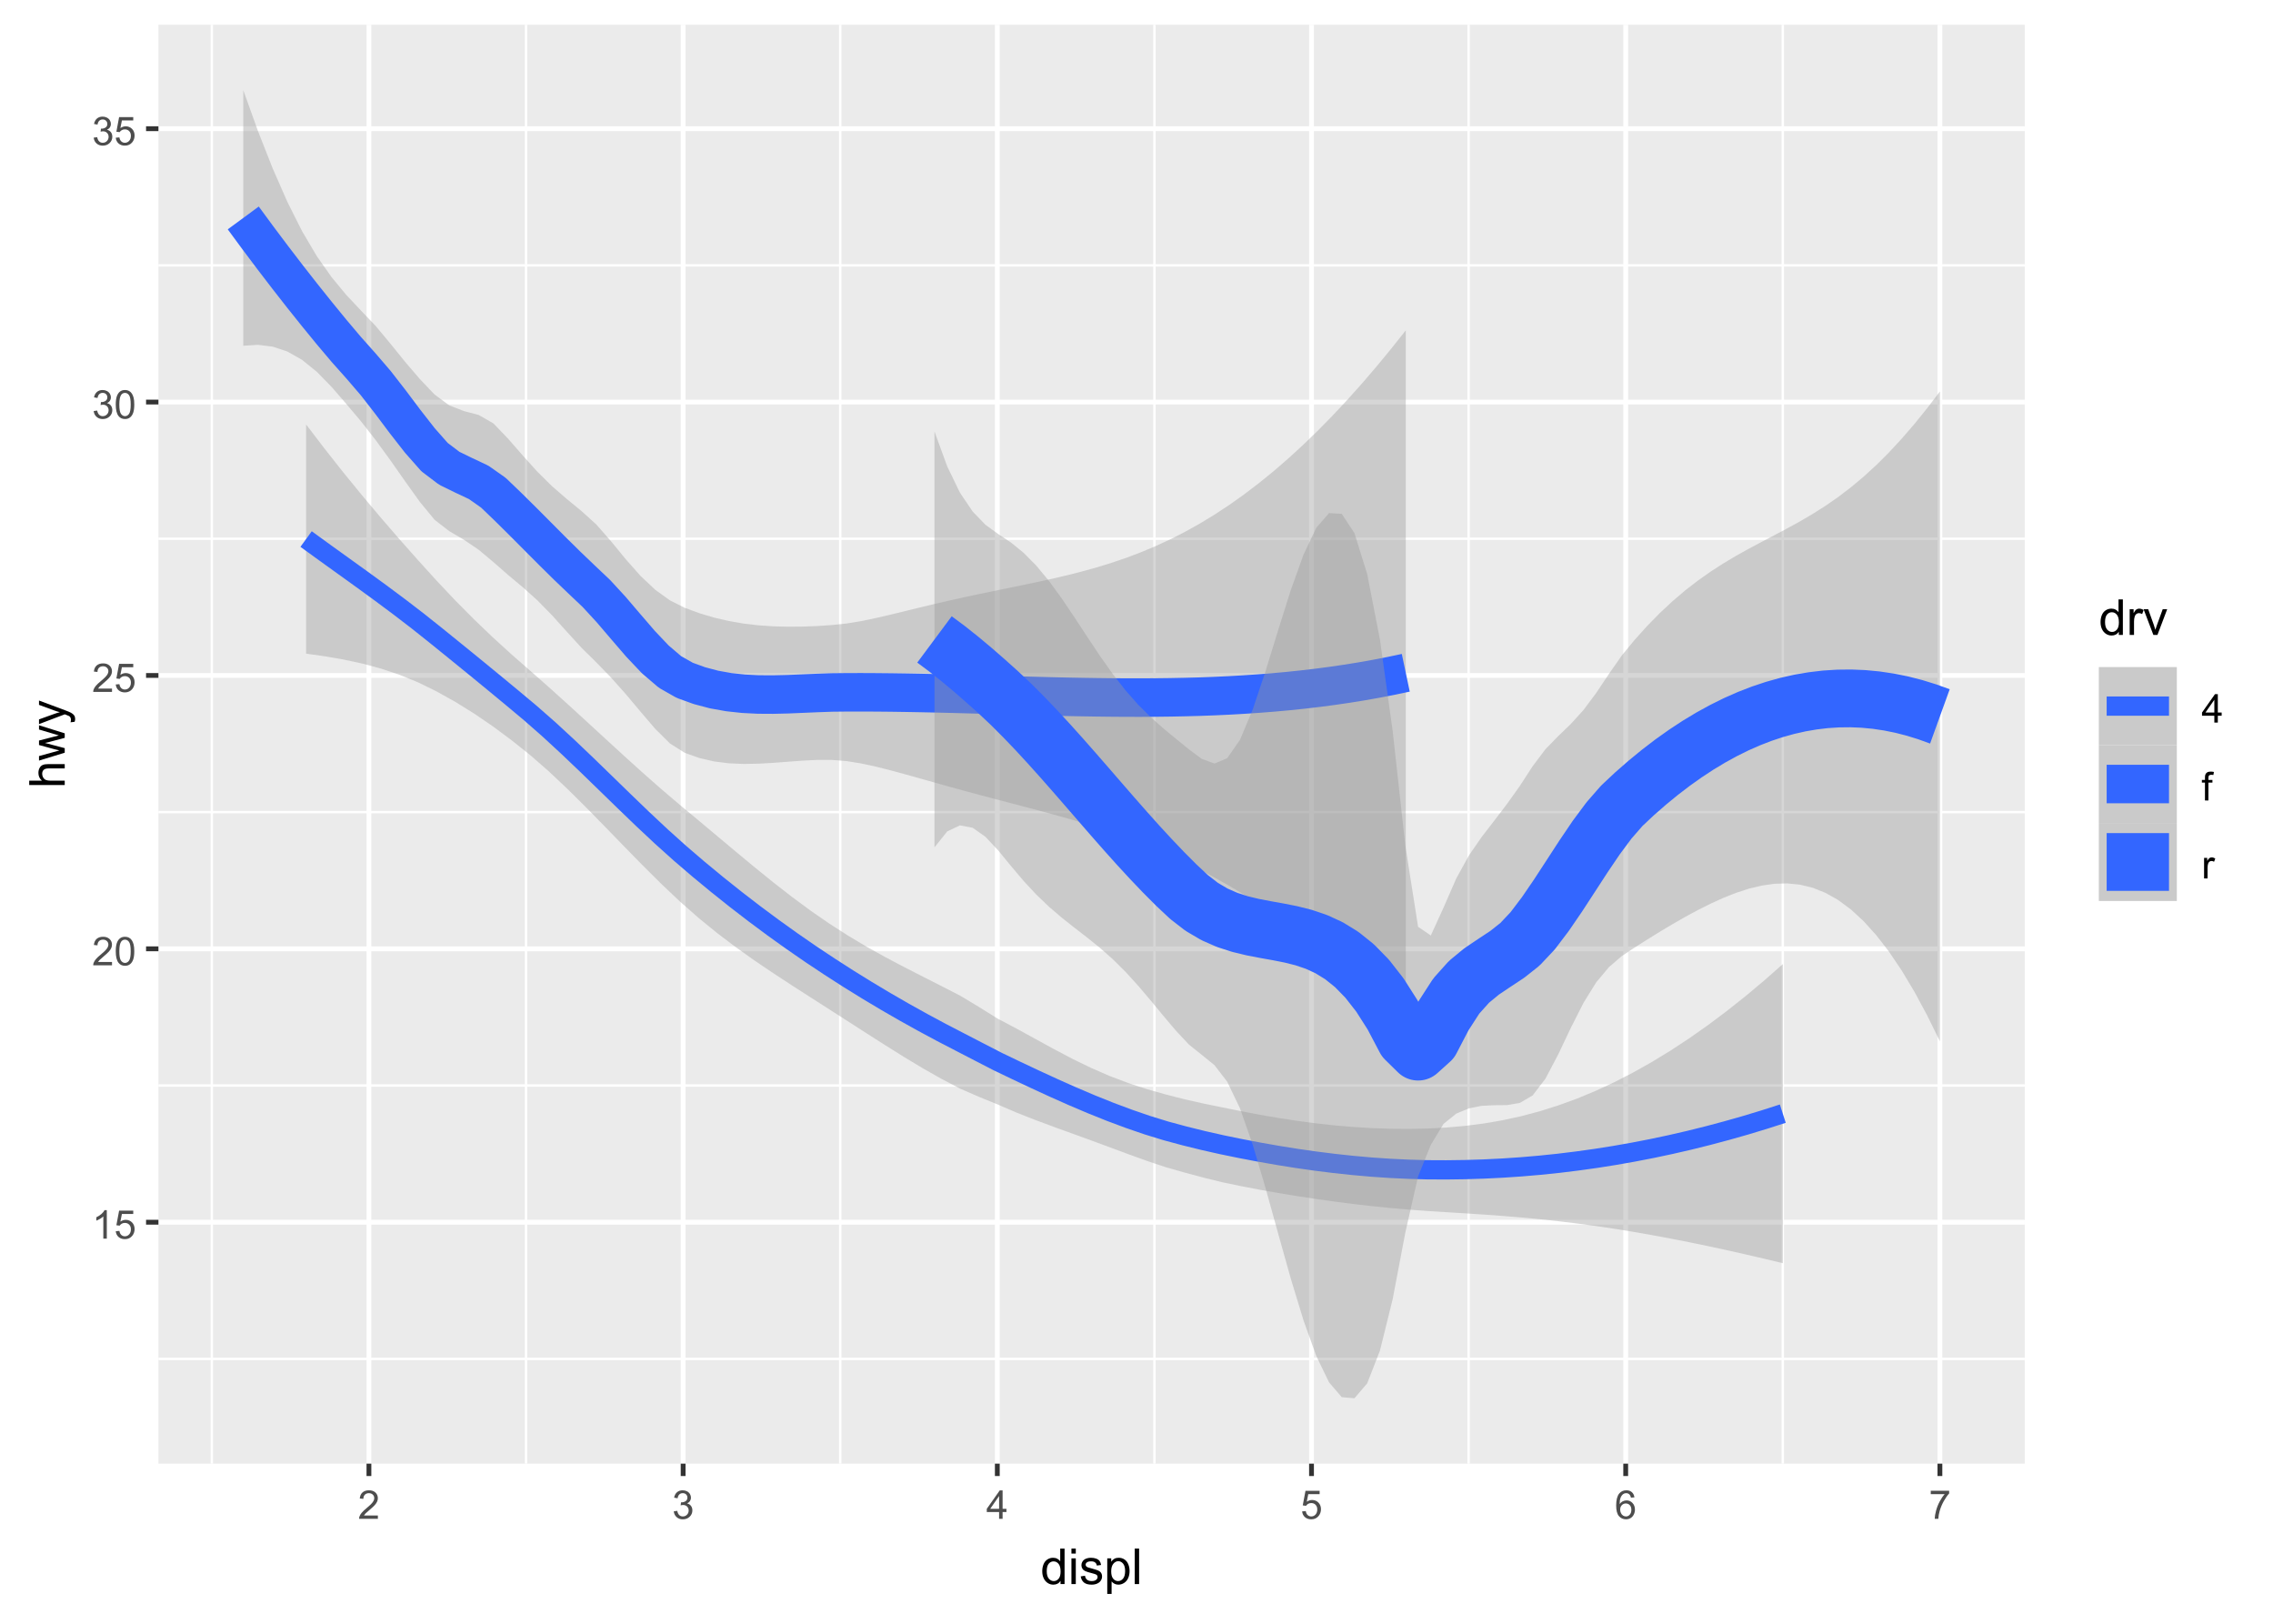 <?xml version="1.0" encoding="UTF-8"?>
<svg xmlns="http://www.w3.org/2000/svg" xmlns:xlink="http://www.w3.org/1999/xlink" width="504" height="360" viewBox="0 0 504 360">
<defs>
<g>
<g id="glyph-0-0">
<path d="M 3.277 0 L 2.504 0 L 2.504 -4.93 C 2.32 -4.75 2.074 -4.574 1.773 -4.395 C 1.469 -4.219 1.199 -4.086 0.957 -3.996 L 0.957 -4.742 C 1.391 -4.945 1.77 -5.195 2.094 -5.484 C 2.418 -5.773 2.645 -6.055 2.781 -6.324 L 3.277 -6.324 Z M 3.277 0 "/>
</g>
<g id="glyph-0-1">
<path d="M 0.367 -1.648 L 1.176 -1.719 C 1.238 -1.324 1.379 -1.027 1.598 -0.828 C 1.816 -0.629 2.078 -0.527 2.391 -0.527 C 2.762 -0.527 3.078 -0.668 3.336 -0.949 C 3.594 -1.23 3.723 -1.602 3.723 -2.066 C 3.723 -2.508 3.598 -2.855 3.348 -3.109 C 3.102 -3.367 2.777 -3.492 2.375 -3.492 C 2.125 -3.492 1.902 -3.438 1.703 -3.324 C 1.5 -3.211 1.344 -3.062 1.23 -2.883 L 0.504 -2.977 L 1.113 -6.215 L 4.246 -6.215 L 4.246 -5.473 L 1.73 -5.473 L 1.391 -3.781 C 1.77 -4.043 2.168 -4.176 2.582 -4.176 C 3.133 -4.176 3.598 -3.984 3.977 -3.605 C 4.352 -3.223 4.543 -2.734 4.543 -2.137 C 4.543 -1.566 4.375 -1.074 4.043 -0.656 C 3.641 -0.148 3.09 0.109 2.391 0.109 C 1.816 0.109 1.348 -0.055 0.984 -0.375 C 0.625 -0.695 0.418 -1.121 0.367 -1.648 Z M 0.367 -1.648 "/>
</g>
<g id="glyph-0-2">
<path d="M 4.43 -0.742 L 4.43 0 L 0.266 0 C 0.262 -0.188 0.289 -0.367 0.355 -0.539 C 0.461 -0.82 0.633 -1.102 0.867 -1.375 C 1.098 -1.648 1.438 -1.969 1.879 -2.328 C 2.562 -2.891 3.023 -3.336 3.266 -3.664 C 3.508 -3.992 3.625 -4.301 3.625 -4.594 C 3.625 -4.898 3.516 -5.16 3.297 -5.367 C 3.078 -5.578 2.793 -5.684 2.441 -5.684 C 2.066 -5.684 1.77 -5.574 1.547 -5.352 C 1.324 -5.125 1.211 -4.816 1.207 -4.422 L 0.414 -4.504 C 0.469 -5.098 0.672 -5.547 1.027 -5.859 C 1.383 -6.168 1.859 -6.324 2.457 -6.324 C 3.062 -6.324 3.539 -6.156 3.895 -5.824 C 4.246 -5.488 4.422 -5.07 4.422 -4.578 C 4.422 -4.324 4.371 -4.078 4.266 -3.832 C 4.164 -3.59 3.992 -3.332 3.754 -3.062 C 3.516 -2.793 3.117 -2.426 2.562 -1.957 C 2.098 -1.566 1.801 -1.301 1.668 -1.164 C 1.535 -1.023 1.426 -0.883 1.34 -0.742 Z M 4.43 -0.742 "/>
</g>
<g id="glyph-0-3">
<path d="M 0.367 -3.105 C 0.367 -3.852 0.441 -4.449 0.594 -4.906 C 0.75 -5.359 0.977 -5.711 1.277 -5.957 C 1.582 -6.203 1.961 -6.324 2.418 -6.324 C 2.758 -6.324 3.055 -6.258 3.309 -6.121 C 3.562 -5.984 3.773 -5.789 3.941 -5.531 C 4.105 -5.277 4.238 -4.965 4.332 -4.594 C 4.426 -4.227 4.473 -3.73 4.473 -3.105 C 4.473 -2.367 4.398 -1.77 4.246 -1.316 C 4.094 -0.863 3.867 -0.512 3.562 -0.266 C 3.262 -0.016 2.879 0.109 2.418 0.109 C 1.812 0.109 1.336 -0.109 0.988 -0.547 C 0.574 -1.07 0.367 -1.922 0.367 -3.105 M 1.16 -3.105 C 1.16 -2.074 1.281 -1.383 1.523 -1.043 C 1.766 -0.699 2.062 -0.527 2.418 -0.527 C 2.773 -0.527 3.074 -0.699 3.316 -1.043 C 3.559 -1.387 3.68 -2.074 3.68 -3.105 C 3.68 -4.145 3.559 -4.832 3.316 -5.172 C 3.074 -5.516 2.773 -5.684 2.41 -5.684 C 2.055 -5.684 1.773 -5.535 1.559 -5.234 C 1.293 -4.852 1.16 -4.141 1.16 -3.105 Z M 1.16 -3.105 "/>
</g>
<g id="glyph-0-4">
<path d="M 0.371 -1.664 L 1.145 -1.766 C 1.23 -1.328 1.383 -1.012 1.598 -0.82 C 1.809 -0.625 2.07 -0.527 2.375 -0.527 C 2.738 -0.527 3.047 -0.656 3.297 -0.906 C 3.547 -1.16 3.672 -1.473 3.676 -1.844 C 3.672 -2.199 3.559 -2.492 3.324 -2.723 C 3.094 -2.953 2.797 -3.066 2.441 -3.066 C 2.293 -3.066 2.113 -3.039 1.895 -2.98 L 1.98 -3.66 C 2.031 -3.656 2.074 -3.652 2.105 -3.652 C 2.434 -3.652 2.73 -3.738 2.996 -3.91 C 3.258 -4.082 3.391 -4.348 3.391 -4.703 C 3.391 -4.988 3.293 -5.223 3.102 -5.41 C 2.91 -5.598 2.664 -5.688 2.359 -5.688 C 2.059 -5.688 1.809 -5.594 1.605 -5.406 C 1.406 -5.215 1.277 -4.934 1.219 -4.555 L 0.445 -4.691 C 0.543 -5.211 0.758 -5.613 1.09 -5.898 C 1.426 -6.184 1.844 -6.324 2.344 -6.324 C 2.688 -6.324 3.004 -6.25 3.293 -6.105 C 3.582 -5.957 3.801 -5.754 3.957 -5.5 C 4.109 -5.246 4.184 -4.973 4.184 -4.688 C 4.184 -4.414 4.113 -4.168 3.965 -3.945 C 3.82 -3.723 3.605 -3.543 3.316 -3.41 C 3.691 -3.324 3.98 -3.148 4.184 -2.875 C 4.391 -2.605 4.496 -2.266 4.496 -1.859 C 4.496 -1.312 4.293 -0.844 3.895 -0.461 C 3.492 -0.078 2.984 0.113 2.371 0.113 C 1.82 0.113 1.359 -0.055 0.996 -0.383 C 0.629 -0.711 0.422 -1.141 0.371 -1.664 Z M 0.371 -1.664 "/>
</g>
<g id="glyph-0-5">
<path d="M 2.844 0 L 2.844 -1.508 L 0.113 -1.508 L 0.113 -2.219 L 2.988 -6.301 L 3.617 -6.301 L 3.617 -2.219 L 4.469 -2.219 L 4.469 -1.508 L 3.617 -1.508 L 3.617 0 L 2.844 0 M 2.844 -2.219 L 2.844 -5.059 L 0.871 -2.219 Z M 2.844 -2.219 "/>
</g>
<g id="glyph-0-6">
<path d="M 4.379 -4.758 L 3.609 -4.695 C 3.539 -5 3.441 -5.219 3.316 -5.359 C 3.109 -5.578 2.852 -5.688 2.543 -5.688 C 2.297 -5.688 2.082 -5.621 1.895 -5.484 C 1.652 -5.305 1.461 -5.047 1.32 -4.703 C 1.18 -4.363 1.105 -3.879 1.102 -3.25 C 1.285 -3.531 1.516 -3.742 1.785 -3.879 C 2.051 -4.016 2.336 -4.086 2.629 -4.086 C 3.145 -4.086 3.586 -3.898 3.945 -3.516 C 4.309 -3.137 4.492 -2.648 4.492 -2.047 C 4.492 -1.648 4.406 -1.281 4.234 -0.941 C 4.062 -0.605 3.828 -0.344 3.531 -0.164 C 3.234 0.016 2.895 0.109 2.52 0.109 C 1.875 0.109 1.348 -0.129 0.941 -0.605 C 0.535 -1.078 0.332 -1.859 0.332 -2.949 C 0.332 -4.164 0.555 -5.051 1.004 -5.602 C 1.398 -6.086 1.926 -6.324 2.59 -6.324 C 3.086 -6.324 3.492 -6.188 3.809 -5.91 C 4.125 -5.629 4.316 -5.246 4.379 -4.758 M 1.219 -2.039 C 1.219 -1.773 1.277 -1.52 1.391 -1.277 C 1.504 -1.031 1.66 -0.848 1.863 -0.719 C 2.066 -0.594 2.281 -0.527 2.504 -0.527 C 2.832 -0.527 3.113 -0.66 3.348 -0.926 C 3.582 -1.188 3.699 -1.547 3.699 -2 C 3.699 -2.434 3.582 -2.777 3.352 -3.027 C 3.121 -3.277 2.828 -3.402 2.477 -3.402 C 2.125 -3.402 1.828 -3.277 1.586 -3.027 C 1.344 -2.777 1.219 -2.449 1.219 -2.039 Z M 1.219 -2.039 "/>
</g>
<g id="glyph-0-7">
<path d="M 0.418 -5.473 L 0.418 -6.219 L 4.496 -6.219 L 4.496 -5.617 C 4.094 -5.188 3.695 -4.621 3.301 -3.914 C 2.91 -3.207 2.605 -2.48 2.391 -1.73 C 2.234 -1.203 2.137 -0.629 2.094 0 L 1.297 0 C 1.305 -0.496 1.402 -1.094 1.59 -1.797 C 1.777 -2.496 2.043 -3.176 2.391 -3.828 C 2.738 -4.477 3.109 -5.027 3.504 -5.473 Z M 0.418 -5.473 "/>
</g>
<g id="glyph-0-8">
<path d="M 0.766 0 L 0.766 -3.961 L 0.082 -3.961 L 0.082 -4.562 L 0.766 -4.562 L 0.766 -5.047 C 0.766 -5.355 0.793 -5.582 0.848 -5.73 C 0.922 -5.934 1.051 -6.094 1.238 -6.219 C 1.426 -6.344 1.691 -6.406 2.027 -6.406 C 2.246 -6.406 2.488 -6.383 2.75 -6.328 L 2.633 -5.656 C 2.473 -5.684 2.32 -5.699 2.18 -5.699 C 1.945 -5.699 1.777 -5.648 1.68 -5.547 C 1.582 -5.445 1.535 -5.258 1.535 -4.984 L 1.535 -4.562 L 2.422 -4.562 L 2.422 -3.961 L 1.535 -3.961 L 1.535 0 Z M 0.766 0 "/>
</g>
<g id="glyph-0-9">
<path d="M 0.57 0 L 0.57 -4.562 L 1.266 -4.562 L 1.266 -3.871 C 1.445 -4.195 1.609 -4.41 1.758 -4.512 C 1.91 -4.613 2.074 -4.668 2.258 -4.668 C 2.516 -4.668 2.781 -4.582 3.051 -4.418 L 2.785 -3.699 C 2.594 -3.812 2.406 -3.867 2.219 -3.867 C 2.047 -3.867 1.895 -3.816 1.762 -3.715 C 1.629 -3.613 1.531 -3.473 1.473 -3.293 C 1.387 -3.016 1.344 -2.715 1.344 -2.391 L 1.344 0 Z M 0.57 0 "/>
</g>
<g id="glyph-1-0">
<path d="M 4.426 0 L 4.426 -0.719 C 4.062 -0.152 3.531 0.129 2.832 0.129 C 2.375 0.129 1.957 0.004 1.578 -0.246 C 1.195 -0.496 0.898 -0.848 0.691 -1.297 C 0.48 -1.746 0.375 -2.262 0.375 -2.848 C 0.375 -3.414 0.473 -3.934 0.66 -4.395 C 0.852 -4.859 1.137 -5.215 1.516 -5.461 C 1.895 -5.711 2.32 -5.832 2.789 -5.832 C 3.133 -5.832 3.438 -5.762 3.707 -5.617 C 3.977 -5.469 4.191 -5.281 4.359 -5.047 L 4.359 -7.875 L 5.324 -7.875 L 5.324 0 L 4.426 0 M 1.371 -2.848 C 1.371 -2.117 1.523 -1.57 1.832 -1.207 C 2.141 -0.848 2.504 -0.664 2.922 -0.664 C 3.344 -0.664 3.703 -0.84 4 -1.184 C 4.293 -1.531 4.441 -2.059 4.441 -2.766 C 4.441 -3.547 4.293 -4.121 3.992 -4.484 C 3.691 -4.852 3.32 -5.031 2.879 -5.031 C 2.449 -5.031 2.09 -4.855 1.801 -4.508 C 1.516 -4.156 1.371 -3.602 1.371 -2.848 Z M 1.371 -2.848 "/>
</g>
<g id="glyph-1-1">
<path d="M 0.73 -6.762 L 0.73 -7.875 L 1.695 -7.875 L 1.695 -6.762 L 0.73 -6.762 M 0.73 0 L 0.73 -5.703 L 1.695 -5.703 L 1.695 0 Z M 0.73 0 "/>
</g>
<g id="glyph-1-2">
<path d="M 0.34 -1.703 L 1.293 -1.852 C 1.348 -1.469 1.496 -1.176 1.742 -0.973 C 1.988 -0.77 2.332 -0.664 2.773 -0.664 C 3.215 -0.664 3.547 -0.758 3.758 -0.938 C 3.977 -1.117 4.082 -1.332 4.082 -1.574 C 4.082 -1.793 3.988 -1.965 3.797 -2.09 C 3.664 -2.176 3.336 -2.285 2.809 -2.418 C 2.102 -2.598 1.609 -2.75 1.336 -2.883 C 1.062 -3.012 0.852 -3.191 0.711 -3.426 C 0.57 -3.656 0.5 -3.91 0.5 -4.188 C 0.5 -4.445 0.559 -4.68 0.676 -4.895 C 0.789 -5.113 0.949 -5.293 1.148 -5.438 C 1.301 -5.547 1.504 -5.641 1.766 -5.719 C 2.023 -5.793 2.301 -5.832 2.602 -5.832 C 3.047 -5.832 3.441 -5.77 3.777 -5.641 C 4.117 -5.512 4.367 -5.336 4.527 -5.117 C 4.688 -4.895 4.801 -4.602 4.859 -4.234 L 3.914 -4.102 C 3.871 -4.398 3.75 -4.625 3.543 -4.789 C 3.336 -4.957 3.047 -5.039 2.668 -5.039 C 2.227 -5.039 1.91 -4.965 1.719 -4.816 C 1.527 -4.672 1.434 -4.5 1.434 -4.301 C 1.434 -4.176 1.473 -4.062 1.551 -3.965 C 1.633 -3.859 1.754 -3.773 1.922 -3.707 C 2.02 -3.672 2.305 -3.586 2.777 -3.461 C 3.461 -3.277 3.938 -3.125 4.207 -3.012 C 4.48 -2.895 4.691 -2.727 4.844 -2.504 C 5 -2.281 5.074 -2.004 5.074 -1.676 C 5.074 -1.352 4.98 -1.051 4.793 -0.766 C 4.605 -0.48 4.336 -0.262 3.98 -0.105 C 3.625 0.051 3.223 0.129 2.777 0.129 C 2.035 0.129 1.473 -0.023 1.082 -0.332 C 0.695 -0.641 0.445 -1.098 0.34 -1.703 Z M 0.34 -1.703 "/>
</g>
<g id="glyph-1-3">
<path d="M 0.727 2.188 L 0.727 -5.703 L 1.605 -5.703 L 1.605 -4.961 C 1.812 -5.254 2.047 -5.469 2.309 -5.617 C 2.57 -5.762 2.887 -5.832 3.262 -5.832 C 3.746 -5.832 4.176 -5.707 4.551 -5.457 C 4.922 -5.207 5.203 -4.852 5.391 -4.395 C 5.582 -3.941 5.676 -3.438 5.676 -2.895 C 5.676 -2.312 5.574 -1.785 5.363 -1.32 C 5.152 -0.852 4.848 -0.492 4.449 -0.246 C 4.051 0.004 3.633 0.129 3.191 0.129 C 2.867 0.129 2.578 0.062 2.324 -0.074 C 2.066 -0.211 1.855 -0.383 1.691 -0.59 L 1.691 2.188 L 0.727 2.188 M 1.602 -2.82 C 1.602 -2.086 1.75 -1.543 2.047 -1.191 C 2.344 -0.84 2.703 -0.664 3.125 -0.664 C 3.555 -0.664 3.922 -0.848 4.23 -1.211 C 4.535 -1.574 4.688 -2.137 4.688 -2.898 C 4.688 -3.629 4.539 -4.172 4.242 -4.531 C 3.941 -4.895 3.586 -5.074 3.168 -5.074 C 2.758 -5.074 2.395 -4.883 2.074 -4.5 C 1.758 -4.113 1.602 -3.555 1.602 -2.82 Z M 1.602 -2.82 "/>
</g>
<g id="glyph-1-4">
<path d="M 0.703 0 L 0.703 -7.875 L 1.672 -7.875 L 1.672 0 Z M 0.703 0 "/>
</g>
<g id="glyph-1-5">
<path d="M 0.715 0 L 0.715 -5.703 L 1.586 -5.703 L 1.586 -4.84 C 1.805 -5.242 2.012 -5.512 2.199 -5.641 C 2.387 -5.77 2.594 -5.832 2.82 -5.832 C 3.145 -5.832 3.477 -5.73 3.812 -5.523 L 3.48 -4.625 C 3.242 -4.766 3.008 -4.832 2.773 -4.836 C 2.559 -4.832 2.371 -4.77 2.203 -4.645 C 2.035 -4.516 1.914 -4.34 1.844 -4.113 C 1.734 -3.77 1.68 -3.395 1.68 -2.984 L 1.68 0 Z M 0.715 0 "/>
</g>
<g id="glyph-1-6">
<path d="M 2.309 0 L 0.141 -5.703 L 1.16 -5.703 L 2.383 -2.289 C 2.516 -1.918 2.641 -1.535 2.75 -1.141 C 2.836 -1.438 2.957 -1.801 3.109 -2.223 L 4.379 -5.703 L 5.371 -5.703 L 3.211 0 Z M 2.309 0 "/>
</g>
<g id="glyph-2-0">
<path d="M 0 -0.727 L -7.875 -0.727 L -7.875 -1.691 L -5.047 -1.691 C -5.57 -2.145 -5.832 -2.711 -5.832 -3.398 C -5.832 -3.824 -5.75 -4.188 -5.582 -4.5 C -5.418 -4.812 -5.188 -5.035 -4.895 -5.168 C -4.598 -5.305 -4.172 -5.371 -3.613 -5.371 L 0 -5.371 L 0 -4.406 L -3.613 -4.406 C -4.098 -4.406 -4.449 -4.301 -4.672 -4.09 C -4.891 -3.879 -5 -3.586 -5 -3.203 C -5 -2.914 -4.926 -2.645 -4.777 -2.395 C -4.629 -2.141 -4.426 -1.961 -4.172 -1.852 C -3.918 -1.746 -3.566 -1.691 -3.121 -1.691 L 0 -1.691 Z M 0 -0.727 "/>
</g>
<g id="glyph-2-1">
<path d="M 0 -1.777 L -5.703 -0.031 L -5.703 -1.031 L -2.41 -1.938 L -1.188 -2.277 C -1.246 -2.293 -1.641 -2.391 -2.363 -2.574 L -5.703 -3.48 L -5.703 -4.473 L -2.395 -5.328 L -1.305 -5.613 L -2.406 -5.941 L -5.703 -6.918 L -5.703 -7.859 L 0 -6.074 L 0 -5.07 L -3.414 -4.164 L -4.387 -3.941 L 0 -2.789 Z M 0 -1.777 "/>
</g>
<g id="glyph-2-2">
<path d="M 2.195 -0.684 L 1.289 -0.574 C 1.348 -0.785 1.375 -0.969 1.375 -1.129 C 1.375 -1.344 1.34 -1.516 1.266 -1.645 C 1.195 -1.773 1.094 -1.879 0.969 -1.961 C 0.871 -2.02 0.629 -2.121 0.246 -2.258 C 0.195 -2.273 0.113 -2.301 0.012 -2.344 L -5.703 -0.176 L -5.703 -1.219 L -2.402 -2.406 C -1.98 -2.559 -1.543 -2.699 -1.078 -2.82 C -1.523 -2.93 -1.957 -3.062 -2.379 -3.219 L -5.703 -4.438 L -5.703 -5.402 L 0.098 -3.234 C 0.723 -3 1.156 -2.82 1.391 -2.691 C 1.711 -2.52 1.945 -2.32 2.094 -2.102 C 2.242 -1.879 2.316 -1.613 2.316 -1.305 C 2.316 -1.117 2.277 -0.91 2.195 -0.684 Z M 2.195 -0.684 "/>
</g>
</g>
<clipPath id="clip-0">
<path clip-rule="nonzero" d="M 35.129 5.48 L 448.949 5.48 L 448.949 324.512 L 35.129 324.512 Z M 35.129 5.48 "/>
</clipPath>
<clipPath id="clip-1">
<path clip-rule="nonzero" d="M 35.129 301 L 448.949 301 L 448.949 302 L 35.129 302 Z M 35.129 301 "/>
</clipPath>
<clipPath id="clip-2">
<path clip-rule="nonzero" d="M 35.129 240 L 448.949 240 L 448.949 241 L 35.129 241 Z M 35.129 240 "/>
</clipPath>
<clipPath id="clip-3">
<path clip-rule="nonzero" d="M 35.129 179 L 448.949 179 L 448.949 181 L 35.129 181 Z M 35.129 179 "/>
</clipPath>
<clipPath id="clip-4">
<path clip-rule="nonzero" d="M 35.129 119 L 448.949 119 L 448.949 120 L 35.129 120 Z M 35.129 119 "/>
</clipPath>
<clipPath id="clip-5">
<path clip-rule="nonzero" d="M 35.129 58 L 448.949 58 L 448.949 60 L 35.129 60 Z M 35.129 58 "/>
</clipPath>
<clipPath id="clip-6">
<path clip-rule="nonzero" d="M 46 5.48 L 48 5.48 L 48 324.512 L 46 324.512 Z M 46 5.48 "/>
</clipPath>
<clipPath id="clip-7">
<path clip-rule="nonzero" d="M 116 5.48 L 117 5.48 L 117 324.512 L 116 324.512 Z M 116 5.48 "/>
</clipPath>
<clipPath id="clip-8">
<path clip-rule="nonzero" d="M 186 5.48 L 187 5.48 L 187 324.512 L 186 324.512 Z M 186 5.48 "/>
</clipPath>
<clipPath id="clip-9">
<path clip-rule="nonzero" d="M 255 5.48 L 257 5.48 L 257 324.512 L 255 324.512 Z M 255 5.48 "/>
</clipPath>
<clipPath id="clip-10">
<path clip-rule="nonzero" d="M 325 5.48 L 326 5.48 L 326 324.512 L 325 324.512 Z M 325 5.48 "/>
</clipPath>
<clipPath id="clip-11">
<path clip-rule="nonzero" d="M 395 5.48 L 396 5.48 L 396 324.512 L 395 324.512 Z M 395 5.48 "/>
</clipPath>
<clipPath id="clip-12">
<path clip-rule="nonzero" d="M 35.129 270 L 448.949 270 L 448.949 272 L 35.129 272 Z M 35.129 270 "/>
</clipPath>
<clipPath id="clip-13">
<path clip-rule="nonzero" d="M 35.129 209 L 448.949 209 L 448.949 211 L 35.129 211 Z M 35.129 209 "/>
</clipPath>
<clipPath id="clip-14">
<path clip-rule="nonzero" d="M 35.129 149 L 448.949 149 L 448.949 151 L 35.129 151 Z M 35.129 149 "/>
</clipPath>
<clipPath id="clip-15">
<path clip-rule="nonzero" d="M 35.129 88 L 448.949 88 L 448.949 90 L 35.129 90 Z M 35.129 88 "/>
</clipPath>
<clipPath id="clip-16">
<path clip-rule="nonzero" d="M 35.129 27 L 448.949 27 L 448.949 30 L 35.129 30 Z M 35.129 27 "/>
</clipPath>
<clipPath id="clip-17">
<path clip-rule="nonzero" d="M 81 5.48 L 83 5.48 L 83 324.512 L 81 324.512 Z M 81 5.48 "/>
</clipPath>
<clipPath id="clip-18">
<path clip-rule="nonzero" d="M 150 5.48 L 153 5.48 L 153 324.512 L 150 324.512 Z M 150 5.48 "/>
</clipPath>
<clipPath id="clip-19">
<path clip-rule="nonzero" d="M 220 5.48 L 222 5.48 L 222 324.512 L 220 324.512 Z M 220 5.48 "/>
</clipPath>
<clipPath id="clip-20">
<path clip-rule="nonzero" d="M 290 5.48 L 292 5.48 L 292 324.512 L 290 324.512 Z M 290 5.48 "/>
</clipPath>
<clipPath id="clip-21">
<path clip-rule="nonzero" d="M 359 5.48 L 362 5.48 L 362 324.512 L 359 324.512 Z M 359 5.48 "/>
</clipPath>
<clipPath id="clip-22">
<path clip-rule="nonzero" d="M 429 5.48 L 431 5.48 L 431 324.512 L 429 324.512 Z M 429 5.48 "/>
</clipPath>
</defs>
<rect x="-50.4" y="-36" width="604.8" height="432" fill="rgb(100%, 100%, 100%)" fill-opacity="1"/>
<rect x="-50.4" y="-36" width="604.8" height="432" fill="rgb(100%, 100%, 100%)" fill-opacity="1"/>
<path fill="none" stroke-width="1.067" stroke-linecap="round" stroke-linejoin="round" stroke="rgb(100%, 100%, 100%)" stroke-opacity="1" stroke-miterlimit="10" d="M 0 360 L 504 360 L 504 0 L 0 0 Z M 0 360 "/>
<g clip-path="url(#clip-0)">
<path fill-rule="nonzero" fill="rgb(92.157%, 92.157%, 92.157%)" fill-opacity="1" d="M 35.129 324.508 L 448.949 324.508 L 448.949 5.477 L 35.129 5.477 Z M 35.129 324.508 "/>
</g>
<g clip-path="url(#clip-1)">
<path fill="none" stroke-width="0.533" stroke-linecap="butt" stroke-linejoin="round" stroke="rgb(100%, 100%, 100%)" stroke-opacity="1" stroke-miterlimit="10" d="M 35.129 301.281 L 448.949 301.281 "/>
</g>
<g clip-path="url(#clip-2)">
<path fill="none" stroke-width="0.533" stroke-linecap="butt" stroke-linejoin="round" stroke="rgb(100%, 100%, 100%)" stroke-opacity="1" stroke-miterlimit="10" d="M 35.129 240.668 L 448.949 240.668 "/>
</g>
<g clip-path="url(#clip-3)">
<path fill="none" stroke-width="0.533" stroke-linecap="butt" stroke-linejoin="round" stroke="rgb(100%, 100%, 100%)" stroke-opacity="1" stroke-miterlimit="10" d="M 35.129 180.059 L 448.949 180.059 "/>
</g>
<g clip-path="url(#clip-4)">
<path fill="none" stroke-width="0.533" stroke-linecap="butt" stroke-linejoin="round" stroke="rgb(100%, 100%, 100%)" stroke-opacity="1" stroke-miterlimit="10" d="M 35.129 119.449 L 448.949 119.449 "/>
</g>
<g clip-path="url(#clip-5)">
<path fill="none" stroke-width="0.533" stroke-linecap="butt" stroke-linejoin="round" stroke="rgb(100%, 100%, 100%)" stroke-opacity="1" stroke-miterlimit="10" d="M 35.129 58.836 L 448.949 58.836 "/>
</g>
<g clip-path="url(#clip-6)">
<path fill="none" stroke-width="0.533" stroke-linecap="butt" stroke-linejoin="round" stroke="rgb(100%, 100%, 100%)" stroke-opacity="1" stroke-miterlimit="10" d="M 46.973 324.508 L 46.973 5.48 "/>
</g>
<g clip-path="url(#clip-7)">
<path fill="none" stroke-width="0.533" stroke-linecap="butt" stroke-linejoin="round" stroke="rgb(100%, 100%, 100%)" stroke-opacity="1" stroke-miterlimit="10" d="M 116.637 324.508 L 116.637 5.48 "/>
</g>
<g clip-path="url(#clip-8)">
<path fill="none" stroke-width="0.533" stroke-linecap="butt" stroke-linejoin="round" stroke="rgb(100%, 100%, 100%)" stroke-opacity="1" stroke-miterlimit="10" d="M 186.305 324.508 L 186.305 5.48 "/>
</g>
<g clip-path="url(#clip-9)">
<path fill="none" stroke-width="0.533" stroke-linecap="butt" stroke-linejoin="round" stroke="rgb(100%, 100%, 100%)" stroke-opacity="1" stroke-miterlimit="10" d="M 255.973 324.508 L 255.973 5.48 "/>
</g>
<g clip-path="url(#clip-10)">
<path fill="none" stroke-width="0.533" stroke-linecap="butt" stroke-linejoin="round" stroke="rgb(100%, 100%, 100%)" stroke-opacity="1" stroke-miterlimit="10" d="M 325.641 324.508 L 325.641 5.48 "/>
</g>
<g clip-path="url(#clip-11)">
<path fill="none" stroke-width="0.533" stroke-linecap="butt" stroke-linejoin="round" stroke="rgb(100%, 100%, 100%)" stroke-opacity="1" stroke-miterlimit="10" d="M 395.305 324.508 L 395.305 5.48 "/>
</g>
<g clip-path="url(#clip-12)">
<path fill="none" stroke-width="1.067" stroke-linecap="butt" stroke-linejoin="round" stroke="rgb(100%, 100%, 100%)" stroke-opacity="1" stroke-miterlimit="10" d="M 35.129 270.977 L 448.949 270.977 "/>
</g>
<g clip-path="url(#clip-13)">
<path fill="none" stroke-width="1.067" stroke-linecap="butt" stroke-linejoin="round" stroke="rgb(100%, 100%, 100%)" stroke-opacity="1" stroke-miterlimit="10" d="M 35.129 210.363 L 448.949 210.363 "/>
</g>
<g clip-path="url(#clip-14)">
<path fill="none" stroke-width="1.067" stroke-linecap="butt" stroke-linejoin="round" stroke="rgb(100%, 100%, 100%)" stroke-opacity="1" stroke-miterlimit="10" d="M 35.129 149.754 L 448.949 149.754 "/>
</g>
<g clip-path="url(#clip-15)">
<path fill="none" stroke-width="1.067" stroke-linecap="butt" stroke-linejoin="round" stroke="rgb(100%, 100%, 100%)" stroke-opacity="1" stroke-miterlimit="10" d="M 35.129 89.141 L 448.949 89.141 "/>
</g>
<g clip-path="url(#clip-16)">
<path fill="none" stroke-width="1.067" stroke-linecap="butt" stroke-linejoin="round" stroke="rgb(100%, 100%, 100%)" stroke-opacity="1" stroke-miterlimit="10" d="M 35.129 28.531 L 448.949 28.531 "/>
</g>
<g clip-path="url(#clip-17)">
<path fill="none" stroke-width="1.067" stroke-linecap="butt" stroke-linejoin="round" stroke="rgb(100%, 100%, 100%)" stroke-opacity="1" stroke-miterlimit="10" d="M 81.805 324.508 L 81.805 5.48 "/>
</g>
<g clip-path="url(#clip-18)">
<path fill="none" stroke-width="1.067" stroke-linecap="butt" stroke-linejoin="round" stroke="rgb(100%, 100%, 100%)" stroke-opacity="1" stroke-miterlimit="10" d="M 151.473 324.508 L 151.473 5.48 "/>
</g>
<g clip-path="url(#clip-19)">
<path fill="none" stroke-width="1.067" stroke-linecap="butt" stroke-linejoin="round" stroke="rgb(100%, 100%, 100%)" stroke-opacity="1" stroke-miterlimit="10" d="M 221.137 324.508 L 221.137 5.48 "/>
</g>
<g clip-path="url(#clip-20)">
<path fill="none" stroke-width="1.067" stroke-linecap="butt" stroke-linejoin="round" stroke="rgb(100%, 100%, 100%)" stroke-opacity="1" stroke-miterlimit="10" d="M 290.805 324.508 L 290.805 5.48 "/>
</g>
<g clip-path="url(#clip-21)">
<path fill="none" stroke-width="1.067" stroke-linecap="butt" stroke-linejoin="round" stroke="rgb(100%, 100%, 100%)" stroke-opacity="1" stroke-miterlimit="10" d="M 360.473 324.508 L 360.473 5.48 "/>
</g>
<g clip-path="url(#clip-22)">
<path fill="none" stroke-width="1.067" stroke-linecap="butt" stroke-linejoin="round" stroke="rgb(100%, 100%, 100%)" stroke-opacity="1" stroke-miterlimit="10" d="M 430.141 324.508 L 430.141 5.48 "/>
</g>
<path fill-rule="nonzero" fill="rgb(60%, 60%, 60%)" fill-opacity="0.4" d="M 67.871 94.102 L 72.016 99.531 L 76.16 104.777 L 80.305 109.855 L 84.449 114.781 L 88.594 119.574 L 92.738 124.246 L 96.883 128.816 L 101.027 133.207 L 105.176 137.383 L 109.32 141.348 L 113.465 145.125 L 117.609 148.75 L 121.754 152.402 L 125.898 156.141 L 130.043 159.934 L 134.188 163.746 L 138.332 167.543 L 142.477 171.289 L 146.621 174.941 L 150.766 178.473 L 154.91 181.914 L 163.199 188.859 L 167.344 192.293 L 171.488 195.645 L 175.633 198.871 L 179.777 201.93 L 183.926 204.797 L 188.07 207.457 L 192.215 209.93 L 196.359 212.234 L 200.504 214.422 L 204.648 216.539 L 208.793 218.641 L 212.938 220.773 L 217.082 223.266 L 221.227 225.848 L 225.371 228.035 L 229.516 230.309 L 233.66 232.578 L 237.805 234.762 L 241.949 236.777 L 246.094 238.578 L 250.238 240.145 L 254.383 241.492 L 258.531 242.668 L 262.676 243.727 L 266.82 244.66 L 270.965 245.508 L 275.109 246.348 L 279.254 247.133 L 283.398 247.852 L 287.543 248.488 L 291.688 249.043 L 295.832 249.5 L 299.977 249.855 L 304.121 250.109 L 308.266 250.254 L 312.41 250.289 L 316.555 250.207 L 320.699 249.988 L 324.844 249.621 L 328.988 249.09 L 333.133 248.379 L 337.281 247.477 L 341.426 246.375 L 345.57 245.066 L 349.715 243.555 L 353.859 241.832 L 358.004 239.906 L 362.148 237.773 L 366.293 235.441 L 370.438 232.91 L 374.582 230.184 L 378.727 227.27 L 382.871 224.164 L 387.016 220.879 L 391.16 217.406 L 395.305 213.754 L 395.305 280.062 L 391.16 279.066 L 387.016 278.105 L 382.871 277.172 L 378.727 276.277 L 374.582 275.422 L 370.438 274.605 L 366.293 273.836 L 362.148 273.109 L 358.004 272.438 L 353.859 271.82 L 349.715 271.262 L 345.57 270.758 L 341.426 270.312 L 337.281 269.922 L 333.133 269.582 L 328.988 269.281 L 324.844 269.008 L 320.699 268.754 L 316.555 268.492 L 312.41 268.188 L 308.266 267.824 L 304.121 267.402 L 299.977 266.926 L 295.832 266.395 L 291.688 265.809 L 287.543 265.18 L 283.398 264.496 L 279.254 263.762 L 275.109 262.965 L 270.965 262.105 L 266.82 261.082 L 262.676 259.973 L 258.531 258.793 L 254.383 257.41 L 250.238 255.914 L 246.094 254.375 L 241.949 252.844 L 233.66 249.836 L 229.516 248.297 L 225.371 246.66 L 221.227 244.875 L 217.082 243.184 L 212.938 241.379 L 208.793 239.215 L 204.648 236.867 L 200.504 234.375 L 196.359 231.781 L 192.215 229.137 L 183.926 223.809 L 179.777 221.156 L 175.633 218.492 L 171.488 215.781 L 167.344 212.984 L 163.199 210.039 L 159.055 206.902 L 154.91 203.527 L 150.766 199.875 L 146.621 195.953 L 142.477 191.832 L 138.332 187.602 L 134.188 183.328 L 130.043 179.098 L 125.898 174.988 L 121.754 171.078 L 117.609 167.453 L 113.465 164.145 L 109.32 161.062 L 105.176 158.23 L 101.027 155.656 L 96.883 153.34 L 92.738 151.301 L 88.594 149.609 L 84.449 148.227 L 80.305 147.113 L 76.16 146.223 L 72.016 145.504 L 67.871 144.922 Z M 67.871 94.102 "/>
<path fill="none" stroke-width="4.268" stroke-linecap="butt" stroke-linejoin="round" stroke="rgb(20%, 40%, 100%)" stroke-opacity="1" stroke-miterlimit="10" d="M 67.871 119.512 L 72.016 122.52 L 76.16 125.5 L 80.305 128.484 L 84.449 131.504 L 88.594 134.59 L 92.738 137.773 L 96.883 141.078 L 101.027 144.434 L 105.176 147.809 L 109.32 151.207 L 113.465 154.637 L 117.609 158.102 L 121.754 161.742 L 125.898 165.566 L 130.043 169.516 L 134.188 173.539 L 138.332 177.57 L 142.477 181.562 L 146.621 185.445 L 150.766 189.172 L 154.91 192.723 L 159.055 196.145 L 163.199 199.449 L 167.344 202.637 L 171.488 205.715 L 175.633 208.68 L 179.777 211.543 L 183.926 214.301 L 188.07 216.965 L 192.215 219.531 L 196.359 222.008 L 200.504 224.398 L 204.648 226.703 L 208.793 228.93 L 212.938 231.078 L 217.082 233.223 L 221.227 235.359 L 225.371 237.348 L 229.516 239.301 L 233.66 241.207 L 237.805 243.051 L 241.949 244.812 L 246.094 246.477 L 250.238 248.027 L 254.383 249.453 L 258.531 250.73 L 262.676 251.848 L 266.82 252.871 L 270.965 253.805 L 275.109 254.656 L 279.254 255.445 L 283.398 256.172 L 287.543 256.836 L 291.688 257.426 L 295.832 257.945 L 299.977 258.391 L 304.121 258.758 L 308.266 259.039 L 312.41 259.238 L 316.555 259.352 L 320.699 259.371 L 324.844 259.316 L 328.988 259.184 L 333.133 258.98 L 337.281 258.699 L 341.426 258.344 L 345.57 257.914 L 349.715 257.406 L 353.859 256.828 L 358.004 256.172 L 362.148 255.441 L 366.293 254.637 L 370.438 253.758 L 374.582 252.805 L 378.727 251.773 L 382.871 250.668 L 387.016 249.492 L 391.16 248.238 L 395.305 246.906 "/>
<path fill-rule="nonzero" fill="rgb(60%, 60%, 60%)" fill-opacity="0.4" d="M 53.938 19.98 L 57.199 29.055 L 60.465 37.348 L 63.727 44.777 L 66.988 51.27 L 70.254 56.797 L 73.516 61.438 L 76.777 65.383 L 80.043 68.855 L 83.305 72.281 L 86.566 76.191 L 89.828 80.23 L 93.094 84.039 L 96.355 87.465 L 99.617 89.875 L 102.883 91.148 L 106.145 92.004 L 109.406 93.871 L 112.668 97.273 L 115.934 101.012 L 119.195 104.629 L 122.457 107.848 L 125.723 110.668 L 128.984 113.344 L 132.246 116.305 L 135.512 120.035 L 138.773 124.012 L 142.035 127.695 L 145.297 130.766 L 148.562 133.117 L 151.824 134.754 L 155.086 135.957 L 158.352 136.934 L 161.613 137.691 L 164.875 138.254 L 168.141 138.637 L 171.402 138.859 L 174.664 138.949 L 177.926 138.922 L 181.191 138.801 L 184.453 138.578 L 187.715 138.238 L 190.98 137.699 L 194.242 137.02 L 197.504 136.262 L 200.766 135.465 L 204.031 134.668 L 207.293 133.891 L 210.555 133.137 L 213.82 132.41 L 217.082 131.711 L 220.344 131.035 L 223.609 130.367 L 226.871 129.695 L 230.133 129.008 L 233.395 128.293 L 236.66 127.527 L 239.922 126.699 L 243.184 125.793 L 246.449 124.789 L 249.711 123.68 L 252.973 122.445 L 256.238 121.078 L 259.5 119.57 L 262.762 117.91 L 266.023 116.09 L 269.289 114.109 L 272.551 111.961 L 275.812 109.648 L 279.078 107.164 L 282.34 104.516 L 285.602 101.695 L 288.867 98.707 L 292.129 95.555 L 295.391 92.234 L 298.652 88.754 L 301.918 85.113 L 305.18 81.312 L 308.441 77.355 L 311.707 73.238 L 311.707 225.086 L 308.441 222.352 L 305.18 219.656 L 301.918 217.016 L 298.652 214.426 L 295.391 211.898 L 292.129 209.438 L 288.867 207.051 L 285.602 204.742 L 282.34 202.516 L 279.078 200.379 L 275.812 198.34 L 272.551 196.395 L 269.289 194.551 L 266.023 192.812 L 262.762 191.18 L 259.5 189.648 L 256.238 188.219 L 252.973 186.887 L 249.711 185.648 L 246.449 184.492 L 243.184 183.414 L 239.922 182.402 L 236.66 181.445 L 233.395 180.535 L 230.133 179.652 L 226.871 178.789 L 223.609 177.934 L 220.344 177.078 L 217.082 176.211 L 213.82 175.332 L 210.555 174.438 L 207.293 173.523 L 204.031 172.602 L 200.766 171.688 L 197.504 170.801 L 194.242 169.977 L 190.98 169.27 L 187.715 168.742 L 184.453 168.48 L 181.191 168.48 L 177.926 168.645 L 174.664 168.887 L 171.402 169.133 L 168.141 169.316 L 164.875 169.375 L 161.613 169.23 L 158.352 168.82 L 155.086 168.07 L 151.824 166.906 L 148.562 164.844 L 145.297 161.605 L 142.035 157.793 L 138.773 153.91 L 135.512 150.25 L 132.246 146.883 L 128.984 143.668 L 125.723 140.098 L 122.457 136.473 L 119.195 133.141 L 115.934 130.207 L 112.668 127.48 L 109.406 124.621 L 106.145 121.891 L 102.883 119.68 L 99.617 117.762 L 96.355 115.234 L 93.094 111.27 L 89.828 106.707 L 86.566 102.059 L 83.305 97.582 L 80.043 93.41 L 76.777 89.543 L 73.516 85.777 L 70.254 82.434 L 66.988 79.793 L 63.727 77.941 L 60.465 76.855 L 57.199 76.453 L 53.938 76.664 Z M 53.938 19.98 "/>
<path fill="none" stroke-width="8.536" stroke-linecap="butt" stroke-linejoin="round" stroke="rgb(20%, 40%, 100%)" stroke-opacity="1" stroke-miterlimit="10" d="M 53.938 48.32 L 57.199 52.754 L 60.465 57.102 L 63.727 61.359 L 66.988 65.531 L 70.254 69.613 L 73.516 73.605 L 76.777 77.465 L 80.043 81.133 L 83.305 84.93 L 86.566 89.125 L 89.828 93.469 L 93.094 97.652 L 96.355 101.348 L 99.617 103.82 L 102.883 105.414 L 106.145 106.949 L 109.406 109.246 L 112.668 112.379 L 115.934 115.609 L 119.195 118.883 L 122.457 122.16 L 125.723 125.383 L 128.984 128.504 L 132.246 131.594 L 135.512 135.141 L 138.773 138.961 L 142.035 142.746 L 145.297 146.188 L 148.562 148.98 L 151.824 150.832 L 155.086 152.016 L 158.352 152.879 L 161.613 153.461 L 164.875 153.812 L 168.141 153.977 L 171.402 153.996 L 174.664 153.918 L 177.926 153.781 L 181.191 153.641 L 184.453 153.527 L 187.715 153.492 L 190.98 153.484 L 194.242 153.5 L 197.504 153.531 L 200.766 153.578 L 204.031 153.637 L 207.293 153.707 L 210.555 153.785 L 213.82 153.871 L 217.082 153.961 L 220.344 154.055 L 223.609 154.148 L 226.871 154.242 L 233.395 154.414 L 236.66 154.488 L 239.922 154.551 L 243.184 154.602 L 246.449 154.641 L 249.711 154.664 L 252.973 154.668 L 256.238 154.648 L 259.5 154.609 L 262.762 154.543 L 266.023 154.453 L 269.289 154.332 L 272.551 154.18 L 275.812 153.992 L 279.078 153.773 L 282.34 153.516 L 285.602 153.219 L 288.867 152.879 L 292.129 152.496 L 295.391 152.066 L 298.652 151.59 L 301.918 151.062 L 305.18 150.484 L 308.441 149.852 L 311.707 149.164 "/>
<path fill-rule="nonzero" fill="rgb(60%, 60%, 60%)" fill-opacity="0.4" d="M 207.207 95.668 L 210.027 103.395 L 212.848 109.223 L 215.672 113.41 L 218.492 116.336 L 221.316 118.387 L 224.137 120.262 L 226.957 122.551 L 229.781 125.406 L 232.602 128.816 L 235.426 132.691 L 238.246 136.867 L 241.07 141.172 L 243.891 145.406 L 246.711 149.398 L 249.535 153.023 L 252.355 156.227 L 255.18 159.027 L 258 161.527 L 260.82 163.852 L 263.645 166.148 L 266.465 168.246 L 269.289 169.281 L 272.109 168.102 L 274.934 164.039 L 277.754 157.355 L 280.574 148.918 L 283.398 139.746 L 286.219 130.797 L 289.043 122.949 L 291.863 117.012 L 294.684 113.758 L 297.508 113.918 L 300.328 118.203 L 303.152 127.281 L 305.973 141.754 L 308.797 162.012 L 311.617 187.543 L 314.438 205.477 L 317.262 207.406 L 320.082 201.223 L 322.906 194.758 L 325.727 189.633 L 328.551 185.547 L 331.371 181.895 L 334.191 178.195 L 337.016 174.227 L 339.836 169.887 L 342.66 166.129 L 345.48 163.23 L 348.301 160.516 L 351.125 157.398 L 353.945 153.617 L 356.77 149.395 L 359.59 145.348 L 362.414 141.914 L 365.234 138.781 L 368.055 135.902 L 370.879 133.27 L 373.699 130.871 L 376.523 128.691 L 379.344 126.703 L 382.164 124.887 L 384.988 123.207 L 387.809 121.637 L 390.633 120.129 L 393.453 118.652 L 396.277 117.156 L 399.098 115.605 L 401.918 113.953 L 404.742 112.164 L 407.562 110.211 L 410.387 108.059 L 413.207 105.699 L 416.031 103.117 L 418.852 100.301 L 421.672 97.262 L 424.496 93.992 L 427.316 90.504 L 430.141 86.797 L 430.141 230.867 L 427.316 225.121 L 424.496 219.887 L 421.672 215.176 L 418.852 210.992 L 416.031 207.34 L 413.207 204.215 L 410.387 201.617 L 407.562 199.531 L 404.742 197.941 L 401.918 196.82 L 399.098 196.137 L 396.277 195.859 L 393.453 195.941 L 390.633 196.344 L 387.809 197.02 L 384.988 197.934 L 382.164 199.047 L 379.344 200.328 L 376.523 201.742 L 373.699 203.266 L 370.879 204.883 L 368.055 206.57 L 365.234 208.312 L 362.414 210.109 L 359.59 211.98 L 356.77 214.406 L 353.945 217.777 L 351.125 222.324 L 348.301 227.891 L 345.48 233.836 L 342.66 239.18 L 339.836 242.867 L 337.016 244.516 L 334.191 245.008 L 331.371 245.035 L 328.551 245.172 L 325.727 245.73 L 322.906 246.898 L 320.082 249.176 L 317.262 253.828 L 314.438 260.84 L 311.617 273.227 L 308.797 288.066 L 305.973 299.461 L 303.152 306.707 L 300.328 310.008 L 297.508 309.766 L 294.684 306.465 L 291.863 300.621 L 289.043 292.777 L 286.219 283.512 L 283.398 273.445 L 280.574 263.266 L 277.754 253.742 L 274.934 245.699 L 272.109 239.816 L 269.289 236.156 L 266.465 233.867 L 263.645 231.609 L 260.82 228.598 L 258 225.273 L 255.18 221.859 L 252.355 218.531 L 249.535 215.434 L 246.711 212.641 L 243.891 210.148 L 241.07 207.871 L 238.246 205.688 L 235.426 203.457 L 232.602 201.039 L 229.781 198.336 L 226.957 195.297 L 224.137 191.961 L 221.316 188.523 L 218.492 185.516 L 215.672 183.527 L 212.848 182.996 L 210.027 184.34 L 207.207 187.867 Z M 207.207 95.668 "/>
<path fill="none" stroke-width="12.804" stroke-linecap="butt" stroke-linejoin="round" stroke="rgb(20%, 40%, 100%)" stroke-opacity="1" stroke-miterlimit="10" d="M 207.207 141.77 L 210.027 143.867 L 212.848 146.109 L 215.672 148.469 L 218.492 150.926 L 221.316 153.457 L 224.137 156.109 L 226.957 158.926 L 229.781 161.871 L 232.602 164.93 L 235.426 168.074 L 238.246 171.277 L 241.07 174.52 L 243.891 177.777 L 246.711 181.02 L 249.535 184.23 L 252.355 187.379 L 255.18 190.441 L 258 193.398 L 260.82 196.227 L 263.645 198.879 L 266.465 201.059 L 269.289 202.719 L 272.109 203.957 L 274.934 204.871 L 277.754 205.551 L 280.574 206.094 L 283.398 206.598 L 286.219 207.156 L 289.043 207.863 L 291.863 208.816 L 294.684 210.109 L 297.508 211.844 L 300.328 214.105 L 303.152 216.996 L 305.973 220.609 L 308.797 225.039 L 311.617 230.387 L 314.438 233.16 L 317.262 230.617 L 320.082 225.199 L 322.906 220.828 L 325.727 217.68 L 328.551 215.359 L 331.371 213.465 L 334.191 211.602 L 337.016 209.371 L 339.836 206.379 L 342.66 202.656 L 345.48 198.531 L 348.301 194.203 L 351.125 189.863 L 353.945 185.695 L 356.77 181.898 L 359.59 178.664 L 362.414 176.012 L 365.234 173.547 L 368.055 171.234 L 370.879 169.074 L 373.699 167.07 L 376.523 165.215 L 379.344 163.516 L 382.164 161.969 L 384.988 160.57 L 387.809 159.328 L 390.633 158.234 L 393.453 157.297 L 396.277 156.508 L 399.098 155.871 L 401.918 155.387 L 404.742 155.051 L 407.562 154.871 L 410.387 154.84 L 413.207 154.957 L 416.031 155.227 L 418.852 155.648 L 421.672 156.219 L 424.496 156.941 L 427.316 157.812 L 430.141 158.832 "/>
<g fill="rgb(30.196%, 30.196%, 30.196%)" fill-opacity="1">
<use xlink:href="#glyph-0-0" x="20.406" y="274.625"/>
<use xlink:href="#glyph-0-1" x="25.3" y="274.625"/>
</g>
<g fill="rgb(30.196%, 30.196%, 30.196%)" fill-opacity="1">
<use xlink:href="#glyph-0-2" x="20.406" y="214.016"/>
<use xlink:href="#glyph-0-3" x="25.3" y="214.016"/>
</g>
<g fill="rgb(30.196%, 30.196%, 30.196%)" fill-opacity="1">
<use xlink:href="#glyph-0-2" x="20.406" y="153.402"/>
<use xlink:href="#glyph-0-1" x="25.3" y="153.402"/>
</g>
<g fill="rgb(30.196%, 30.196%, 30.196%)" fill-opacity="1">
<use xlink:href="#glyph-0-4" x="20.406" y="92.793"/>
<use xlink:href="#glyph-0-3" x="25.3" y="92.793"/>
</g>
<g fill="rgb(30.196%, 30.196%, 30.196%)" fill-opacity="1">
<use xlink:href="#glyph-0-4" x="20.406" y="32.18"/>
<use xlink:href="#glyph-0-1" x="25.3" y="32.18"/>
</g>
<path fill="none" stroke-width="1.067" stroke-linecap="butt" stroke-linejoin="round" stroke="rgb(20%, 20%, 20%)" stroke-opacity="1" stroke-miterlimit="10" d="M 32.387 270.977 L 35.129 270.977 "/>
<path fill="none" stroke-width="1.067" stroke-linecap="butt" stroke-linejoin="round" stroke="rgb(20%, 20%, 20%)" stroke-opacity="1" stroke-miterlimit="10" d="M 32.387 210.363 L 35.129 210.363 "/>
<path fill="none" stroke-width="1.067" stroke-linecap="butt" stroke-linejoin="round" stroke="rgb(20%, 20%, 20%)" stroke-opacity="1" stroke-miterlimit="10" d="M 32.387 149.754 L 35.129 149.754 "/>
<path fill="none" stroke-width="1.067" stroke-linecap="butt" stroke-linejoin="round" stroke="rgb(20%, 20%, 20%)" stroke-opacity="1" stroke-miterlimit="10" d="M 32.387 89.141 L 35.129 89.141 "/>
<path fill="none" stroke-width="1.067" stroke-linecap="butt" stroke-linejoin="round" stroke="rgb(20%, 20%, 20%)" stroke-opacity="1" stroke-miterlimit="10" d="M 32.387 28.531 L 35.129 28.531 "/>
<path fill="none" stroke-width="1.067" stroke-linecap="butt" stroke-linejoin="round" stroke="rgb(20%, 20%, 20%)" stroke-opacity="1" stroke-miterlimit="10" d="M 81.805 327.25 L 81.805 324.508 "/>
<path fill="none" stroke-width="1.067" stroke-linecap="butt" stroke-linejoin="round" stroke="rgb(20%, 20%, 20%)" stroke-opacity="1" stroke-miterlimit="10" d="M 151.473 327.25 L 151.473 324.508 "/>
<path fill="none" stroke-width="1.067" stroke-linecap="butt" stroke-linejoin="round" stroke="rgb(20%, 20%, 20%)" stroke-opacity="1" stroke-miterlimit="10" d="M 221.137 327.25 L 221.137 324.508 "/>
<path fill="none" stroke-width="1.067" stroke-linecap="butt" stroke-linejoin="round" stroke="rgb(20%, 20%, 20%)" stroke-opacity="1" stroke-miterlimit="10" d="M 290.805 327.25 L 290.805 324.508 "/>
<path fill="none" stroke-width="1.067" stroke-linecap="butt" stroke-linejoin="round" stroke="rgb(20%, 20%, 20%)" stroke-opacity="1" stroke-miterlimit="10" d="M 360.473 327.25 L 360.473 324.508 "/>
<path fill="none" stroke-width="1.067" stroke-linecap="butt" stroke-linejoin="round" stroke="rgb(20%, 20%, 20%)" stroke-opacity="1" stroke-miterlimit="10" d="M 430.141 327.25 L 430.141 324.508 "/>
<g fill="rgb(30.196%, 30.196%, 30.196%)" fill-opacity="1">
<use xlink:href="#glyph-0-2" x="79.359" y="336.738"/>
</g>
<g fill="rgb(30.196%, 30.196%, 30.196%)" fill-opacity="1">
<use xlink:href="#glyph-0-4" x="149.027" y="336.738"/>
</g>
<g fill="rgb(30.196%, 30.196%, 30.196%)" fill-opacity="1">
<use xlink:href="#glyph-0-5" x="218.691" y="336.738"/>
</g>
<g fill="rgb(30.196%, 30.196%, 30.196%)" fill-opacity="1">
<use xlink:href="#glyph-0-1" x="288.359" y="336.738"/>
</g>
<g fill="rgb(30.196%, 30.196%, 30.196%)" fill-opacity="1">
<use xlink:href="#glyph-0-6" x="358.027" y="336.738"/>
</g>
<g fill="rgb(30.196%, 30.196%, 30.196%)" fill-opacity="1">
<use xlink:href="#glyph-0-7" x="427.695" y="336.738"/>
</g>
<g fill="rgb(0%, 0%, 0%)" fill-opacity="1">
<use xlink:href="#glyph-1-0" x="230.727" y="351.207"/>
<use xlink:href="#glyph-1-1" x="236.844" y="351.207"/>
<use xlink:href="#glyph-1-2" x="239.288" y="351.207"/>
<use xlink:href="#glyph-1-3" x="244.788" y="351.207"/>
<use xlink:href="#glyph-1-4" x="250.906" y="351.207"/>
</g>
<g fill="rgb(0%, 0%, 0%)" fill-opacity="1">
<use xlink:href="#glyph-2-0" x="14.352" y="174.777"/>
<use xlink:href="#glyph-2-1" x="14.352" y="168.66"/>
<use xlink:href="#glyph-2-2" x="14.352" y="160.716"/>
</g>
<path fill-rule="nonzero" fill="rgb(100%, 100%, 100%)" fill-opacity="1" d="M 459.906 205.227 L 498.52 205.227 L 498.52 124.758 L 459.906 124.758 Z M 459.906 205.227 "/>
<g fill="rgb(0%, 0%, 0%)" fill-opacity="1">
<use xlink:href="#glyph-1-0" x="465.387" y="140.773"/>
<use xlink:href="#glyph-1-5" x="471.504" y="140.773"/>
<use xlink:href="#glyph-1-6" x="475.167" y="140.773"/>
</g>
<path fill-rule="nonzero" fill="rgb(92.157%, 92.157%, 92.157%)" fill-opacity="1" d="M 465.387 165.188 L 482.668 165.188 L 482.668 147.906 L 465.387 147.906 Z M 465.387 165.188 "/>
<path fill-rule="nonzero" fill="rgb(60%, 60%, 60%)" fill-opacity="0.4" d="M 465.387 165.188 L 482.668 165.188 L 482.668 147.906 L 465.387 147.906 Z M 465.387 165.188 "/>
<path fill="none" stroke-width="4.268" stroke-linecap="butt" stroke-linejoin="round" stroke="rgb(20%, 40%, 100%)" stroke-opacity="1" stroke-miterlimit="10" d="M 467.117 156.547 L 480.941 156.547 "/>
<path fill-rule="nonzero" fill="rgb(92.157%, 92.157%, 92.157%)" fill-opacity="1" d="M 465.387 182.469 L 482.668 182.469 L 482.668 165.188 L 465.387 165.188 Z M 465.387 182.469 "/>
<path fill-rule="nonzero" fill="rgb(60%, 60%, 60%)" fill-opacity="0.4" d="M 465.387 182.469 L 482.668 182.469 L 482.668 165.188 L 465.387 165.188 Z M 465.387 182.469 "/>
<path fill="none" stroke-width="8.536" stroke-linecap="butt" stroke-linejoin="round" stroke="rgb(20%, 40%, 100%)" stroke-opacity="1" stroke-miterlimit="10" d="M 467.117 173.828 L 480.941 173.828 "/>
<path fill-rule="nonzero" fill="rgb(92.157%, 92.157%, 92.157%)" fill-opacity="1" d="M 465.387 199.75 L 482.668 199.75 L 482.668 182.469 L 465.387 182.469 Z M 465.387 199.75 "/>
<path fill-rule="nonzero" fill="rgb(60%, 60%, 60%)" fill-opacity="0.4" d="M 465.387 199.75 L 482.668 199.75 L 482.668 182.469 L 465.387 182.469 Z M 465.387 199.75 "/>
<path fill="none" stroke-width="12.804" stroke-linecap="butt" stroke-linejoin="round" stroke="rgb(20%, 40%, 100%)" stroke-opacity="1" stroke-miterlimit="10" d="M 467.117 191.109 L 480.941 191.109 "/>
<g fill="rgb(0%, 0%, 0%)" fill-opacity="1">
<use xlink:href="#glyph-0-5" x="488.148" y="160.199"/>
</g>
<g fill="rgb(0%, 0%, 0%)" fill-opacity="1">
<use xlink:href="#glyph-0-8" x="488.148" y="177.477"/>
</g>
<g fill="rgb(0%, 0%, 0%)" fill-opacity="1">
<use xlink:href="#glyph-0-9" x="488.148" y="194.758"/>
</g>
</svg>
